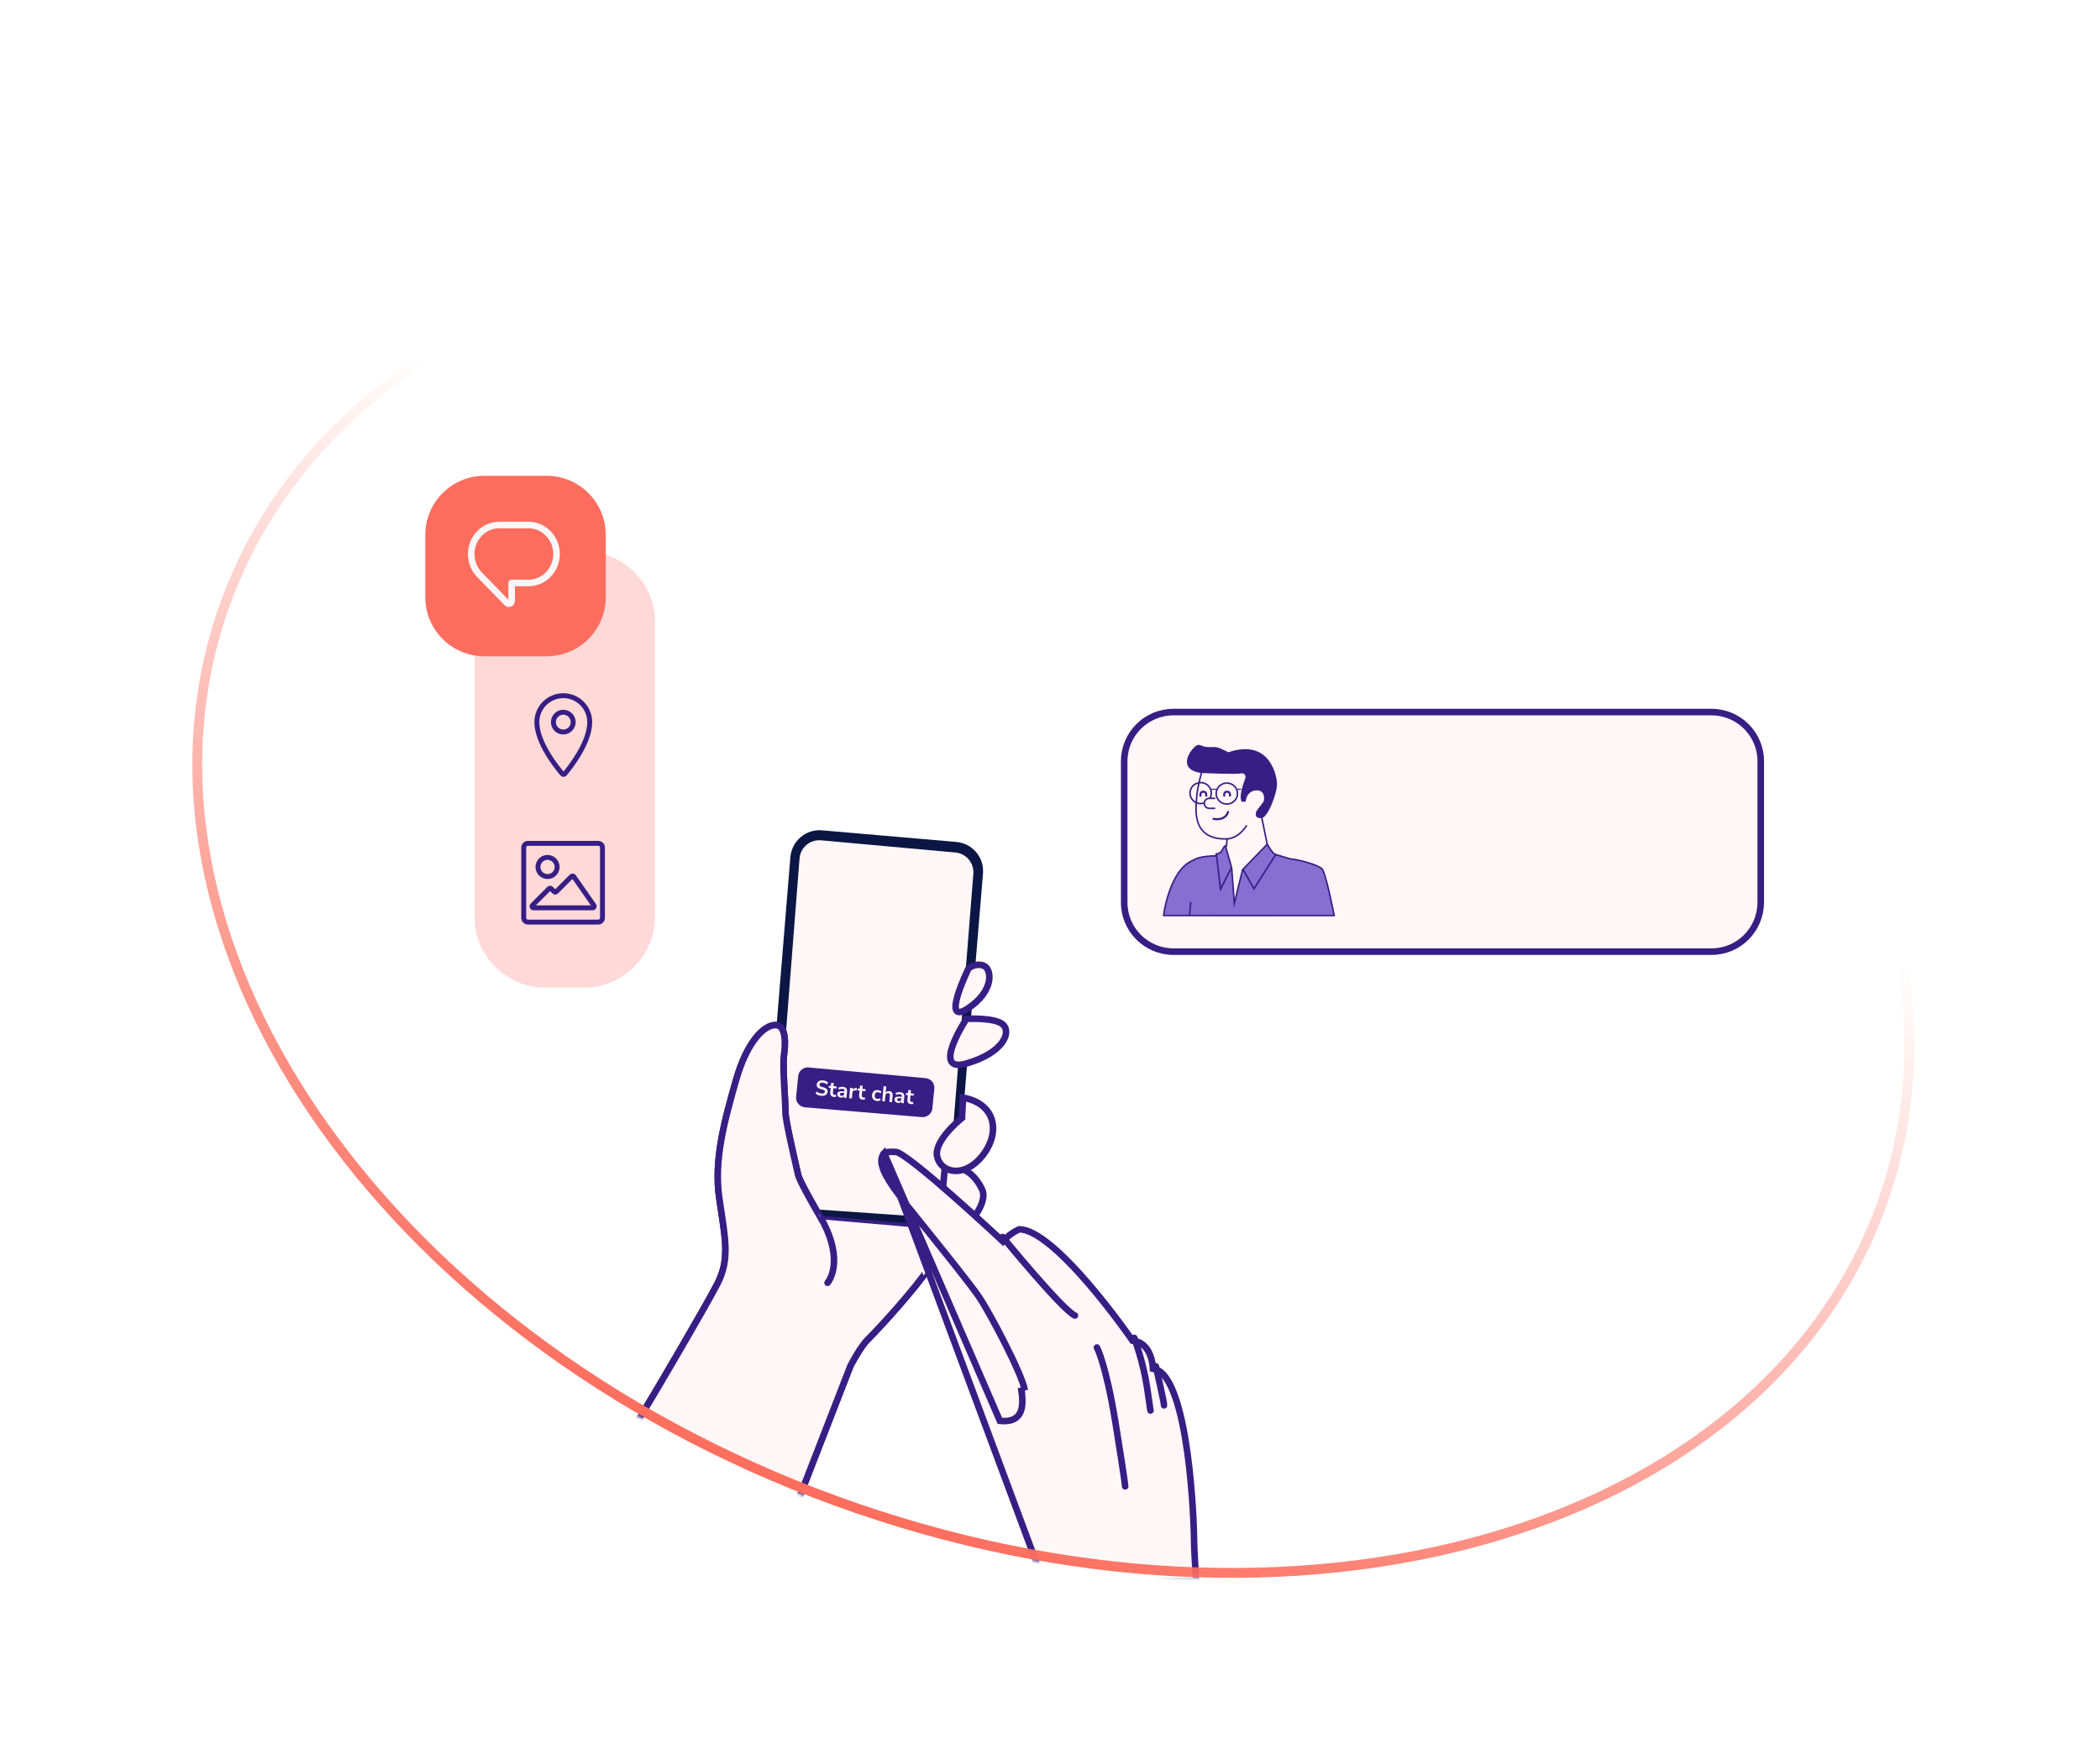 <svg width="640" height="533" viewBox="0 0 640 533" fill="none" xmlns="http://www.w3.org/2000/svg">
<mask id="mask0_355_493" style="mask-type:alpha" maskUnits="userSpaceOnUse" x="57" y="70" width="526" height="411">
<path d="M252.941 458.826C393.065 509.827 536.518 469.132 573.352 367.931C610.186 266.73 526.453 143.346 386.329 92.345C246.205 41.344 102.752 82.039 65.918 183.24C29.084 284.441 112.817 407.825 252.941 458.826Z" fill="#D9D9D9"/>
</mask>
<g mask="url(#mask0_355_493)">
<path d="M250.535 253.035L291.455 256.575C296.365 257.01 299.966 261.258 299.584 266.159L291.291 365.866C290.909 370.712 286.654 374.306 281.798 373.979L240.932 371.257C235.967 370.93 232.257 366.628 232.639 361.673L240.878 261.204C241.314 256.248 245.624 252.6 250.535 253.035Z" fill="#0B1644"/>
<path d="M250.261 256.085L291.126 259.788C294.455 260.06 296.91 263.001 296.637 266.322L288.78 365.267C288.507 368.589 285.616 371.094 282.288 370.876L241.477 368.044C238.094 367.826 235.584 364.886 235.857 361.509L243.659 261.748C243.877 258.263 246.878 255.758 250.261 256.085Z" fill="#FFF7F7"/>
<path d="M247.533 326.93L283.216 330.197C284.852 330.361 285.998 331.777 285.834 333.41L285.234 339.455C285.071 341.034 283.652 342.177 282.07 342.069L246.388 339.074C244.751 338.91 243.55 337.494 243.714 335.861L244.369 329.49C244.532 327.965 245.951 326.767 247.533 326.93Z" fill="#FFF7F7"/>
<path d="M246.443 325.296L282.126 328.563C283.762 328.727 284.908 330.143 284.745 331.776L284.144 337.821C283.981 339.4 282.562 340.544 280.98 340.435L245.298 337.44C243.661 337.276 242.461 335.86 242.624 334.227L243.279 327.856C243.443 326.331 244.861 325.133 246.443 325.296Z" fill="#371E84"/>
<path d="M250.296 333.936C249.936 333.902 249.605 333.826 249.305 333.706C249.005 333.582 248.757 333.43 248.559 333.25L248.874 332.616C249.073 332.788 249.294 332.926 249.539 333.032C249.788 333.138 250.062 333.205 250.362 333.233C250.705 333.265 250.96 333.232 251.127 333.134C251.295 333.031 251.387 332.889 251.404 332.706C251.418 332.555 251.372 332.43 251.268 332.333C251.167 332.236 250.985 332.147 250.72 332.066L250.017 331.849C249.216 331.6 248.847 331.143 248.909 330.48C248.935 330.194 249.035 329.951 249.207 329.753C249.378 329.554 249.605 329.409 249.885 329.317C250.165 329.225 250.482 329.195 250.834 329.228C251.147 329.257 251.435 329.332 251.7 329.453C251.966 329.569 252.182 329.72 252.348 329.907L252.036 330.508C251.704 330.17 251.279 329.978 250.762 329.93C250.462 329.902 250.221 329.943 250.04 330.053C249.859 330.163 249.759 330.32 249.74 330.524C249.725 330.68 249.766 330.811 249.861 330.916C249.957 331.017 250.128 331.105 250.375 331.18L251.072 331.396C251.494 331.527 251.8 331.7 251.99 331.914C252.185 332.129 252.267 332.399 252.237 332.725C252.212 332.998 252.115 333.232 251.948 333.426C251.781 333.621 251.555 333.764 251.27 333.856C250.99 333.943 250.666 333.97 250.296 333.936Z" fill="#FFF7F7"/>
<path d="M254.175 334.296C253.332 334.218 252.949 333.762 253.027 332.929L253.156 331.543L252.543 331.487L252.6 330.875L253.213 330.932L253.301 329.982L254.116 330.058L254.028 331.007L254.992 331.097L254.936 331.709L253.971 331.619L253.846 332.959C253.826 333.168 253.857 333.328 253.939 333.441C254.021 333.553 254.164 333.619 254.368 333.638C254.429 333.644 254.492 333.643 254.559 333.636C254.625 333.625 254.694 333.614 254.766 333.603L254.834 334.213C254.751 334.249 254.648 334.274 254.524 334.289C254.404 334.304 254.288 334.306 254.175 334.296Z" fill="#FFF7F7"/>
<path d="M256.266 334.49C256.036 334.469 255.833 334.406 255.659 334.302C255.489 334.195 255.359 334.06 255.269 333.899C255.183 333.738 255.149 333.562 255.167 333.371C255.189 333.137 255.267 332.958 255.401 332.835C255.536 332.707 255.743 332.626 256.022 332.59C256.302 332.555 256.672 332.559 257.133 332.602L257.361 332.623L257.373 332.486C257.394 332.269 257.36 332.109 257.274 332.004C257.187 331.9 257.031 331.837 256.805 331.817C256.626 331.8 256.441 331.811 256.249 331.85C256.057 331.885 255.861 331.95 255.659 332.045L255.476 331.47C255.596 331.402 255.735 331.348 255.892 331.305C256.054 331.259 256.222 331.229 256.394 331.214C256.571 331.195 256.736 331.193 256.888 331.207C257.353 331.25 257.688 331.391 257.894 331.629C258.1 331.862 258.182 332.205 258.14 332.656L257.961 334.582L257.198 334.511L257.245 334.003C257.155 334.174 257.024 334.305 256.854 334.394C256.684 334.479 256.488 334.511 256.266 334.49ZM256.488 333.946C256.701 333.966 256.884 333.909 257.036 333.774C257.194 333.64 257.283 333.46 257.304 333.234L257.317 333.091L257.095 333.071C256.687 333.033 256.399 333.039 256.232 333.089C256.07 333.135 255.982 333.241 255.966 333.406C255.953 333.549 255.992 333.671 256.083 333.771C256.175 333.871 256.31 333.93 256.488 333.946Z" fill="#FFF7F7"/>
<path d="M258.788 334.659L259.084 331.477L259.88 331.551L259.827 332.11C260.019 331.747 260.373 331.57 260.89 331.579L261.139 331.582L261.127 332.277L260.653 332.279C260.114 332.281 259.821 332.53 259.775 333.024L259.616 334.735L258.788 334.659Z" fill="#FFF7F7"/>
<path d="M262.98 335.113C262.136 335.035 261.754 334.579 261.831 333.747L261.96 332.361L261.348 332.304L261.405 331.692L262.017 331.749L262.106 330.799L262.921 330.875L262.832 331.825L263.797 331.914L263.74 332.526L262.775 332.436L262.65 333.777C262.631 333.985 262.662 334.145 262.744 334.258C262.825 334.37 262.968 334.436 263.172 334.455C263.233 334.461 263.297 334.46 263.363 334.453C263.43 334.442 263.499 334.431 263.57 334.42L263.638 335.03C263.556 335.066 263.453 335.092 263.329 335.106C263.209 335.121 263.093 335.124 262.98 335.113Z" fill="#FFF7F7"/>
<path d="M267.252 335.51C266.917 335.479 266.632 335.384 266.397 335.227C266.162 335.065 265.989 334.852 265.878 334.588C265.766 334.324 265.727 334.023 265.758 333.685C265.79 333.346 265.884 333.062 266.041 332.831C266.199 332.597 266.408 332.426 266.668 332.319C266.928 332.207 267.226 332.167 267.56 332.198C267.764 332.217 267.964 332.268 268.157 332.352C268.351 332.435 268.508 332.542 268.627 332.671L268.333 333.215C268.23 333.105 268.109 333.017 267.97 332.951C267.836 332.886 267.703 332.848 267.573 332.836C267.291 332.81 267.063 332.878 266.89 333.041C266.722 333.201 266.622 333.443 266.592 333.768C266.562 334.089 266.614 334.35 266.749 334.551C266.889 334.748 267.1 334.859 267.382 334.885C267.508 334.897 267.645 334.883 267.794 334.845C267.942 334.806 268.077 334.74 268.2 334.646L268.388 335.241C268.247 335.342 268.071 335.417 267.86 335.468C267.654 335.514 267.452 335.528 267.252 335.51Z" fill="#FFF7F7"/>
<path d="M268.859 335.593L269.287 331.006L270.102 331.082L269.928 332.949C270.052 332.786 270.21 332.669 270.401 332.599C270.592 332.525 270.798 332.499 271.02 332.519C271.772 332.589 272.107 333.06 272.026 333.932L271.845 335.871L271.03 335.795L271.207 333.895C271.23 333.648 271.199 333.463 271.114 333.342C271.033 333.22 270.895 333.151 270.7 333.133C270.461 333.11 270.262 333.168 270.105 333.307C269.952 333.442 269.864 333.632 269.841 333.88L269.674 335.669L268.859 335.593Z" fill="#FFF7F7"/>
<path d="M273.716 336.11C273.486 336.088 273.283 336.026 273.109 335.922C272.939 335.815 272.809 335.68 272.719 335.519C272.633 335.357 272.599 335.181 272.617 334.991C272.639 334.756 272.717 334.578 272.851 334.454C272.986 334.327 273.193 334.246 273.472 334.21C273.752 334.175 274.122 334.179 274.583 334.221L274.811 334.243L274.823 334.106C274.844 333.889 274.81 333.728 274.724 333.624C274.637 333.52 274.481 333.457 274.255 333.436C274.076 333.42 273.891 333.431 273.699 333.47C273.507 333.505 273.311 333.57 273.109 333.665L272.926 333.09C273.046 333.022 273.185 332.967 273.342 332.925C273.504 332.879 273.672 332.848 273.844 332.834C274.021 332.815 274.186 332.813 274.338 332.827C274.803 332.87 275.138 333.011 275.344 333.249C275.55 333.482 275.632 333.824 275.59 334.276L275.411 336.201L274.648 336.131L274.695 335.623C274.605 335.794 274.474 335.924 274.304 336.013C274.134 336.098 273.938 336.13 273.716 336.11ZM273.938 335.566C274.151 335.586 274.334 335.528 274.486 335.394C274.644 335.26 274.733 335.08 274.754 334.854L274.767 334.711L274.545 334.69C274.137 334.653 273.849 334.659 273.682 334.709C273.52 334.755 273.431 334.861 273.416 335.025C273.403 335.169 273.442 335.29 273.533 335.391C273.625 335.491 273.76 335.549 273.938 335.566Z" fill="#FFF7F7"/>
<path d="M277.692 336.479C276.849 336.401 276.466 335.945 276.544 335.112L276.673 333.726L276.06 333.669L276.117 333.058L276.73 333.115L276.818 332.165L277.633 332.24L277.545 333.19L278.51 333.28L278.453 333.892L277.488 333.802L277.363 335.142C277.343 335.351 277.375 335.511 277.456 335.624C277.538 335.736 277.681 335.802 277.885 335.821C277.946 335.826 278.009 335.826 278.076 335.819C278.143 335.808 278.212 335.796 278.283 335.786L278.351 336.396C278.268 336.432 278.165 336.457 278.041 336.472C277.921 336.487 277.805 336.489 277.692 336.479Z" fill="#FFF7F7"/>
<path d="M295.19 295.087C295.19 295.087 297.255 293.346 299.755 294.271C302.255 295.196 303.233 301.89 294.864 307.386C286.496 312.828 295.19 295.087 295.19 295.087Z" fill="#FFF7F7" stroke="#371E84" stroke-width="2"/>
<path d="M294.538 310.488C294.538 310.488 303.558 309.944 305.841 312.393C308.123 314.842 305.623 320.882 294.538 324.093C283.453 327.304 294.538 310.488 294.538 310.488Z" fill="#FFF7F7" stroke="#371E84" stroke-width="2"/>
<path d="M294.482 373.779C294.482 373.779 301.329 366.813 299.319 362.514C297.308 358.215 293.667 354.841 287.962 355.657C286.984 366.323 286.984 366.323 286.984 366.323L294.482 373.779Z" fill="#FFF7F7" stroke="#371E84" stroke-width="2"/>
<path d="M293.18 340.692C293.18 340.692 284.703 347.386 285.572 352.284C286.442 357.181 293.451 359.304 299.157 352.501C304.863 345.699 303.939 336.447 293.506 334.488C293.18 340.202 293.18 340.692 293.18 340.692Z" fill="#FFF7F7" stroke="#371E84" stroke-width="2"/>
<path d="M286.169 381.398C285.245 383.412 283.507 385.969 281.442 388.745C275.301 396.908 266.009 406.703 264.379 408.281C262.151 410.458 259.163 416.281 259.163 416.281L233.243 483L164.612 482.946L199.878 423.9C199.878 423.9 214.604 399.03 218.625 391.248C222.647 383.52 220.908 376.936 219.223 365.181C217.484 353.426 220.853 341.399 224.277 329.318C227.7 317.237 233.025 312.176 236.557 312.393C239.655 312.611 239.383 318.38 238.894 321.754C238.459 325.128 239.437 336.719 239.383 339.059C239.329 341.454 242.752 355.766 243.241 358.052C243.622 359.739 247.208 366.052 249.164 369.48C249.925 370.786 250.414 371.602 250.414 371.602L287.691 374.813C287.799 374.868 289.81 373.562 286.169 381.398Z" stroke="#371E84" stroke-width="2" stroke-miterlimit="10"/>
<path d="M286.169 381.398C285.245 383.412 283.507 385.969 281.442 388.745C275.301 396.908 266.009 406.703 264.379 408.281C262.151 410.458 259.163 416.281 259.163 416.281L233.243 483L164.612 482.946L199.878 423.9C199.878 423.9 214.604 399.03 218.625 391.248C222.647 383.52 220.908 376.936 219.223 365.181C217.484 353.426 220.853 341.399 224.277 329.318C227.7 317.237 233.025 312.176 236.557 312.393C239.655 312.611 239.383 318.38 238.894 321.754C238.459 325.128 239.437 336.719 239.383 339.059C239.329 341.454 242.752 355.766 243.241 358.052C243.622 359.739 247.208 366.052 249.164 369.48C249.925 370.786 250.414 371.602 250.414 371.602L287.691 374.813C287.799 374.868 289.81 373.562 286.169 381.398Z" fill="#FFF7F7" stroke="#371E84" stroke-width="2"/>
<path d="M286.169 381.398C285.245 383.411 283.507 385.969 281.442 388.744C279.649 382.649 273.399 372.582 252.044 375.412C250.686 372.418 249.762 370.514 249.218 369.48C249.979 370.786 250.468 371.602 250.468 371.602L287.745 374.813C287.799 374.867 289.81 373.561 286.169 381.398Z" fill="#FFF7F7"/>
<path d="M252.207 390.921C252.207 390.921 257.641 384.826 250.468 371.657" stroke="#371E84" stroke-width="2" stroke-miterlimit="10" stroke-linecap="round"/>
<path d="M304.607 415.576C304.606 415.579 304.605 415.587 304.604 415.599C304.601 415.623 304.595 415.664 304.585 415.722C304.565 415.836 304.529 416.012 304.465 416.232C304.337 416.674 304.101 417.291 303.672 417.96C303.672 417.96 303.672 417.96 303.672 417.96C303.668 417.965 303.631 418.015 303.533 418.107C303.436 418.198 303.302 418.31 303.131 418.433C302.791 418.679 302.337 418.953 301.806 419.198C300.731 419.694 299.438 420.03 298.205 419.885C297.02 419.746 295.816 419.157 294.83 417.641C293.818 416.082 293.011 413.499 292.825 409.35C292.455 401.134 295.452 393.639 298.588 388.158C300.153 385.423 301.741 383.209 302.936 381.681C303.176 381.374 303.4 381.095 303.604 380.845L311.498 420.615C310.597 420.681 309.901 420.514 309.355 420.243C308.613 419.876 308.052 419.269 307.629 418.569C307.205 417.867 306.943 417.11 306.788 416.515C306.711 416.22 306.663 415.973 306.633 415.803C306.619 415.718 306.609 415.652 306.604 415.611C306.601 415.59 306.599 415.575 306.598 415.566L306.597 415.56L306.597 415.559C306.597 415.559 306.597 415.559 306.591 415.56L304.611 415.582C304.606 415.581 304.606 415.581 304.606 415.581L304.606 415.581L304.606 415.58L304.606 415.578L304.607 415.576ZM304.607 415.576C304.607 415.575 304.607 415.575 304.607 415.576L304.607 415.576Z" fill="#FFF7F7" stroke="#371E84" stroke-width="2"/>
<path d="M269.468 351.451L269.386 351.545C268.282 352.829 268.336 354.736 269.706 357.573C271.053 360.362 273.49 363.649 276.381 367.281C277.751 369.002 279.519 371.201 281.465 373.619C287.672 381.337 295.682 391.296 298.315 395.145C300.071 397.713 303.404 403.707 306.36 409.572C307.842 412.513 309.24 415.442 310.308 417.917C311.355 420.345 312.14 422.459 312.311 423.707C312.312 423.707 312.312 423.707 312.312 423.707L311.321 423.843C311.92 428.151 312.029 433.766 304.732 433.003L269.468 351.451ZM269.468 351.451L269.473 351.441M269.468 351.451L269.473 351.441M269.473 351.441C269.516 351.408 269.614 351.344 269.795 351.275C270.262 351.097 271.265 350.888 273.218 351.071C273.276 351.076 273.484 351.13 273.89 351.333C274.271 351.524 274.745 351.805 275.308 352.173C276.431 352.91 277.839 353.954 279.438 355.213C282.633 357.729 286.528 361.056 290.308 364.381C294.086 367.705 297.739 371.017 300.449 373.5C301.803 374.74 302.922 375.774 303.701 376.496C304.091 376.858 304.396 377.141 304.603 377.334L304.839 377.555L304.9 377.611L304.915 377.625L304.919 377.629L304.92 377.63C304.92 377.63 304.92 377.63 305.603 376.9L304.92 377.63L305.657 378.32L306.339 377.577L306.339 377.577L306.339 377.577L306.34 377.576L306.34 377.576L306.34 377.576L306.351 377.564C306.355 377.56 306.361 377.554 306.367 377.547C306.377 377.537 306.389 377.525 306.403 377.51C306.452 377.461 306.527 377.385 306.627 377.29C306.829 377.099 307.13 376.827 307.519 376.517C308.269 375.92 309.33 375.194 310.62 374.621C311.776 374.604 313.164 375 314.76 375.81C316.424 376.655 318.236 377.91 320.13 379.464C323.917 382.573 327.933 386.795 331.617 391.068C335.296 395.334 338.622 399.623 341.029 402.848C342.231 404.46 343.204 405.804 343.875 406.745C344.21 407.215 344.471 407.584 344.646 407.835C344.734 407.961 344.801 408.057 344.846 408.121L344.896 408.194L344.909 408.212L344.912 408.216L344.913 408.217C344.913 408.218 344.913 408.218 345.736 407.65L344.913 408.218L345.164 408.583L345.603 408.642C348.158 408.984 349.583 410.781 350.399 412.685C350.804 413.632 351.039 414.564 351.171 415.265C351.236 415.614 351.276 415.9 351.299 416.097C351.311 416.195 351.318 416.27 351.322 416.319C351.324 416.343 351.326 416.361 351.326 416.371L351.327 416.382L351.327 416.382L351.327 416.382L351.327 416.383L351.327 416.383L351.373 417.119L352.091 417.292C353.184 417.555 354.262 418.378 355.307 419.826C356.348 421.268 357.288 423.237 358.126 425.607C359.803 430.342 361.01 436.483 361.872 442.696C363.593 455.111 363.904 467.604 363.904 469.206C363.904 470.877 364.083 474.331 364.26 477.334C364.349 478.842 364.437 480.248 364.504 481.277C364.518 481.501 364.532 481.708 364.544 481.893L318.009 481.999L269.473 351.441Z" fill="#FFF7F7" stroke="#371E84" stroke-width="2"/>
<path d="M305.549 376.955C305.549 376.955 323.846 399.309 327.603 400.89" stroke="#371E84" stroke-width="2" stroke-miterlimit="10" stroke-linecap="round"/>
<path d="M334.301 410.649C334.301 410.649 337.024 415.556 339.964 433.603C342.905 451.704 342.905 452.958 342.905 452.958" stroke="#371E84" stroke-width="2" stroke-miterlimit="10" stroke-linecap="round"/>
<path d="M345.682 407.705C345.682 407.705 348.513 415.338 349.602 422.971C350.691 430.604 350.637 429.841 350.637 429.841" stroke="#371E84" stroke-width="2" stroke-miterlimit="10" stroke-linecap="round"/>
<path d="M352.271 416.374C352.271 416.374 354.885 427.987 354.776 428.259" stroke="#371E84" stroke-width="2" stroke-miterlimit="10" stroke-linecap="round"/>
<path d="M521.63 290H357.594C349.341 290 342.612 283.273 342.612 275.024V231.976C342.612 223.727 349.341 217 357.594 217H521.63C529.883 217 536.612 223.727 536.612 231.976V275.019C536.541 283.351 529.877 290 521.63 290Z" fill="#FFF7F7" stroke="#371E84" stroke-width="2"/>
<path d="M509.568 242H417.656C415.948 242 414.612 240.683 414.612 239C414.612 237.317 415.948 236 417.656 236H509.568C511.276 236 512.612 237.317 512.612 239C512.612 240.683 511.276 242 509.568 242Z" fill="#FFF7F7"/>
<path d="M463.626 254H417.598C415.923 254 414.612 252.683 414.612 251C414.612 249.317 415.923 248 417.598 248H463.626C465.301 248 466.612 249.317 466.612 251C466.612 252.683 465.301 254 463.626 254Z" fill="#FFF7F7"/>
<path d="M452.619 266H418.605C416.926 266 415.612 264.683 415.612 263C415.612 261.317 416.926 260 418.605 260H452.619C454.298 260 455.612 261.317 455.612 263C455.612 264.61 454.298 266 452.619 266Z" fill="#FFF7F7"/>
<path d="M366.505 234.194C366.505 234.194 364.88 239.941 364.733 242.705C364.585 245.469 362.517 256.016 373.966 255.652C373.966 255.652 373.892 257.543 373.67 257.979C373.522 258.489 373.079 259.725 371.676 260.671C370.346 261.689 368.721 278.855 368.721 278.855H389.403L386.227 257.47L384.38 248.378C384.38 248.378 387.483 240.013 387.335 238.486C387.187 236.958 384.528 232.667 381.056 232.594C377.733 232.594 366.505 234.194 366.505 234.194Z" fill="#FFF7F7" stroke="#371E84" stroke-width="0.468" stroke-miterlimit="10"/>
<path d="M373.447 257.761L375.368 264.452L376.18 275.29L378.692 265.034L386.226 257.251C386.226 257.251 387.851 260.379 388.959 260.525C390.067 260.67 392.504 261.688 393.908 261.834C395.385 261.907 401.737 263.507 402.919 264.816C404.101 266.125 406.612 279 406.612 279H354.612C354.612 279 356.311 265.034 363.697 262.125C363.697 262.125 364.436 261.688 365.396 261.397C366.356 261.106 369.237 260.743 370.641 260.816V260.234C370.641 260.234 371.453 260.234 372.044 259.652C372.635 259.143 373.004 257.688 373.447 257.761Z" fill="#876FD1" stroke="#371E84" stroke-width="0.468" stroke-miterlimit="10"/>
<path d="M370.715 260.379L371.971 270.999L375.147 264.671" fill="#876FD1"/>
<path d="M370.715 260.379L371.971 270.999L375.147 264.671" stroke="#371E84" stroke-width="0.468" stroke-miterlimit="10" stroke-linecap="round"/>
<path d="M378.84 264.962L382.164 270.853L388.812 260.379" fill="#876FD1"/>
<path d="M378.84 264.962L382.164 270.853L388.812 260.379" stroke="#371E84" stroke-width="0.468" stroke-miterlimit="10" stroke-linecap="round"/>
<path d="M362.884 275L362.515 278.928" stroke="#371E84" stroke-width="0.468" stroke-miterlimit="10" stroke-linecap="round"/>
<path d="M365.913 244.886C367.708 244.886 369.163 243.453 369.163 241.685C369.163 239.918 367.708 238.485 365.913 238.485C364.118 238.485 362.663 239.918 362.663 241.685C362.663 243.453 364.118 244.886 365.913 244.886Z" stroke="#371E84" stroke-width="0.468" stroke-miterlimit="10"/>
<path d="M373.889 245.032C375.684 245.032 377.139 243.599 377.139 241.831C377.139 240.064 375.684 238.631 373.889 238.631C372.094 238.631 370.639 240.064 370.639 241.831C370.639 243.599 372.094 245.032 373.889 245.032Z" stroke="#371E84" stroke-width="0.468" stroke-miterlimit="10"/>
<path d="M368.943 240.522H370.863" stroke="#371E84" stroke-width="0.312" stroke-miterlimit="10"/>
<path d="M376.994 240.522H378.249" stroke="#371E84" stroke-width="0.312" stroke-miterlimit="10"/>
<path d="M370.344 243.286H368.572C367.685 243.286 367.021 243.94 367.021 244.813C367.021 245.686 367.685 246.341 368.572 246.341H370.344" fill="#FFF7F7"/>
<path d="M370.344 243.286H368.572C367.685 243.286 367.021 243.94 367.021 244.813C367.021 245.686 367.685 246.341 368.572 246.341H370.344" stroke="#371E84" stroke-width="0.468" stroke-miterlimit="10"/>
<path d="M373.077 242.485V242.122C373.077 241.613 373.446 241.249 373.963 241.249C374.48 241.249 374.849 241.613 374.849 242.122V242.485" stroke="#371E84" stroke-width="0.625" stroke-miterlimit="10" stroke-linecap="round"/>
<path d="M365.839 242.485V242.122C365.839 241.613 366.208 241.249 366.725 241.249C367.242 241.249 367.611 241.613 367.611 242.122V242.485" stroke="#371E84" stroke-width="0.625" stroke-miterlimit="10" stroke-linecap="round"/>
<path d="M369.828 249.541C369.828 249.541 373.374 250.341 374.26 247.432" stroke="#371E84" stroke-width="0.625" stroke-miterlimit="10" stroke-linecap="round"/>
<path d="M373.964 255.651C373.964 255.651 377.214 255.724 379.873 251.651" stroke="#371E84" stroke-width="0.468" stroke-miterlimit="10" stroke-linecap="round"/>
<path d="M364.731 227.138C362.81 228.229 358.378 234.557 366.208 235.576C366.208 235.576 376.623 236.012 377.952 235.721C379.282 235.43 379.799 236.303 379.503 237.249C379.208 238.267 377.435 242.268 378.396 244.304H379.651C379.651 244.304 379.725 241.249 382.606 240.886C385.486 240.522 385.486 243.504 385.043 244.304C384.6 245.104 382.753 247.068 382.753 247.65C382.753 248.232 382.384 249.323 384.378 249.323C386.373 249.323 389.401 241.395 389.18 238.558C388.958 235.721 386.668 225.102 374.333 229.248C374.333 229.248 371.378 227.575 370.123 227.647C368.867 227.72 367.538 227.647 366.947 227.502C366.06 227.211 365.322 226.775 364.731 227.138Z" fill="#371E84"/>
<path d="M177.854 301H166.37C154.383 301 144.612 291.372 144.612 279.561V189.439C144.612 177.628 154.383 168 166.37 168H177.854C189.841 168 199.612 177.628 199.612 189.439V279.561C199.511 291.372 189.841 301 177.854 301Z" fill="#FFD9D7"/>
<path d="M182.315 257C182.659 257 182.989 257.137 183.232 257.38C183.475 257.623 183.612 257.953 183.612 258.297V279.703C183.612 280.047 183.475 280.377 183.232 280.62C182.989 280.863 182.659 281 182.315 281H160.909C160.565 281 160.235 280.863 159.992 280.62C159.749 280.377 159.612 280.047 159.612 279.703V258.297C159.612 257.953 159.749 257.623 159.992 257.38C160.235 257.137 160.565 257 160.909 257H182.315Z" stroke="#371E84" stroke-width="1.5" stroke-linecap="round" stroke-linejoin="round"/>
<path d="M166.877 261.281C166.3 261.281 165.735 261.452 165.255 261.773C164.775 262.094 164.401 262.55 164.18 263.083C163.959 263.616 163.902 264.203 164.014 264.769C164.127 265.336 164.405 265.856 164.813 266.264C165.221 266.672 165.741 266.95 166.308 267.063C166.874 267.175 167.461 267.118 167.994 266.897C168.527 266.676 168.983 266.302 169.304 265.822C169.625 265.342 169.796 264.777 169.796 264.2C169.788 263.428 169.477 262.691 168.932 262.145C168.386 261.6 167.649 261.29 166.877 261.281ZM174.207 267.054L169.536 271.724C169.496 271.77 169.446 271.807 169.39 271.832C169.334 271.857 169.273 271.87 169.212 271.87C169.151 271.87 169.09 271.857 169.034 271.832C168.979 271.807 168.929 271.77 168.888 271.724L167.98 270.816C167.939 270.771 167.889 270.734 167.833 270.709C167.777 270.684 167.717 270.671 167.655 270.671C167.594 270.671 167.534 270.684 167.478 270.709C167.422 270.734 167.372 270.771 167.331 270.816L162.272 275.876C162.226 275.916 162.189 275.966 162.164 276.022C162.139 276.078 162.126 276.139 162.126 276.2C162.126 276.261 162.139 276.322 162.164 276.378C162.189 276.434 162.226 276.484 162.272 276.524C162.36 276.606 162.476 276.652 162.596 276.654H180.628C180.688 276.656 180.748 276.645 180.804 276.623C180.86 276.601 180.911 276.568 180.953 276.525C180.996 276.483 181.029 276.432 181.052 276.376C181.074 276.32 181.084 276.26 181.082 276.2C181.092 276.109 181.069 276.017 181.018 275.941L174.855 267.119C174.774 267.031 174.663 266.976 174.543 266.964C174.424 266.952 174.304 266.984 174.207 267.054Z" stroke="#371E84" stroke-width="1.5" stroke-linecap="round" stroke-linejoin="round"/>
<path d="M171.671 212C169.534 212 167.484 212.849 165.972 214.36C164.461 215.872 163.612 217.921 163.612 220.059C163.612 226.364 169.781 233.966 171.378 235.829C171.424 235.883 171.481 235.926 171.545 235.956C171.61 235.985 171.68 236 171.751 236C171.822 236 171.892 235.984 171.956 235.954C172.02 235.923 172.076 235.879 172.122 235.825C173.692 233.956 179.728 226.36 179.728 220.059C179.728 217.921 178.879 215.872 177.368 214.36C175.857 212.849 173.807 212 171.67 212H171.671ZM171.671 223.07C171.075 223.07 170.493 222.893 169.998 222.563C169.503 222.232 169.117 221.762 168.889 221.211C168.661 220.661 168.601 220.056 168.717 219.472C168.833 218.888 169.12 218.351 169.541 217.93C169.962 217.509 170.499 217.222 171.083 217.105C171.667 216.989 172.272 217.049 172.822 217.276C173.373 217.504 173.843 217.89 174.174 218.385C174.505 218.88 174.682 219.462 174.682 220.057C174.682 220.453 174.605 220.845 174.453 221.21C174.302 221.576 174.08 221.908 173.801 222.188C173.521 222.467 173.189 222.689 172.824 222.841C172.458 222.992 172.066 223.07 171.671 223.07Z" stroke="#371E84" stroke-width="1.5" stroke-linecap="round" stroke-linejoin="round"/>
<path d="M166.581 200H147.643C137.671 200 129.612 191.941 129.612 181.969V163.031C129.612 153.059 137.671 145 147.643 145H166.581C176.554 145 184.612 153.059 184.612 163.031V181.969C184.612 191.941 176.554 200 166.581 200Z" fill="#FD6D5D"/>
<path d="M155.93 177.637V183.125C155.93 183.602 155.545 184 155.084 184C154.973 183.999 154.862 183.976 154.76 183.931C154.657 183.887 154.565 183.822 154.488 183.741L146.149 175.152C144.515 173.481 143.612 171.194 143.612 168.829C143.612 163.957 147.436 160 152.163 160H161.061C165.788 160 169.612 163.958 169.612 168.829C169.612 173.7 165.788 177.657 161.061 177.657H155.93V177.637Z" stroke="#FFF7F7" stroke-width="2" stroke-linecap="round" stroke-linejoin="round"/>
</g>
<path d="M573.331 367.418C555.12 417.452 510.509 452.657 452.859 469.011C395.211 485.364 324.641 482.821 254.842 457.416C185.044 432.011 129.348 388.598 95.7 339.015C62.049 289.431 50.505 233.787 68.716 183.753C86.927 133.719 131.537 98.514 189.187 82.16C246.835 65.807 317.405 68.35 387.204 93.755C457.003 119.16 512.698 162.573 546.347 212.156C579.997 261.74 591.541 317.384 573.331 367.418Z" stroke="url(#paint0_linear_355_493)" stroke-width="3"/>
<defs>
<linearGradient id="paint0_linear_355_493" x1="359.5" y1="202.5" x2="254.329" y2="458.826" gradientUnits="userSpaceOnUse">
<stop stop-color="#FD6D5D" stop-opacity="0"/>
<stop offset="1" stop-color="#FD6D5D"/>
</linearGradient>
</defs>
</svg>
